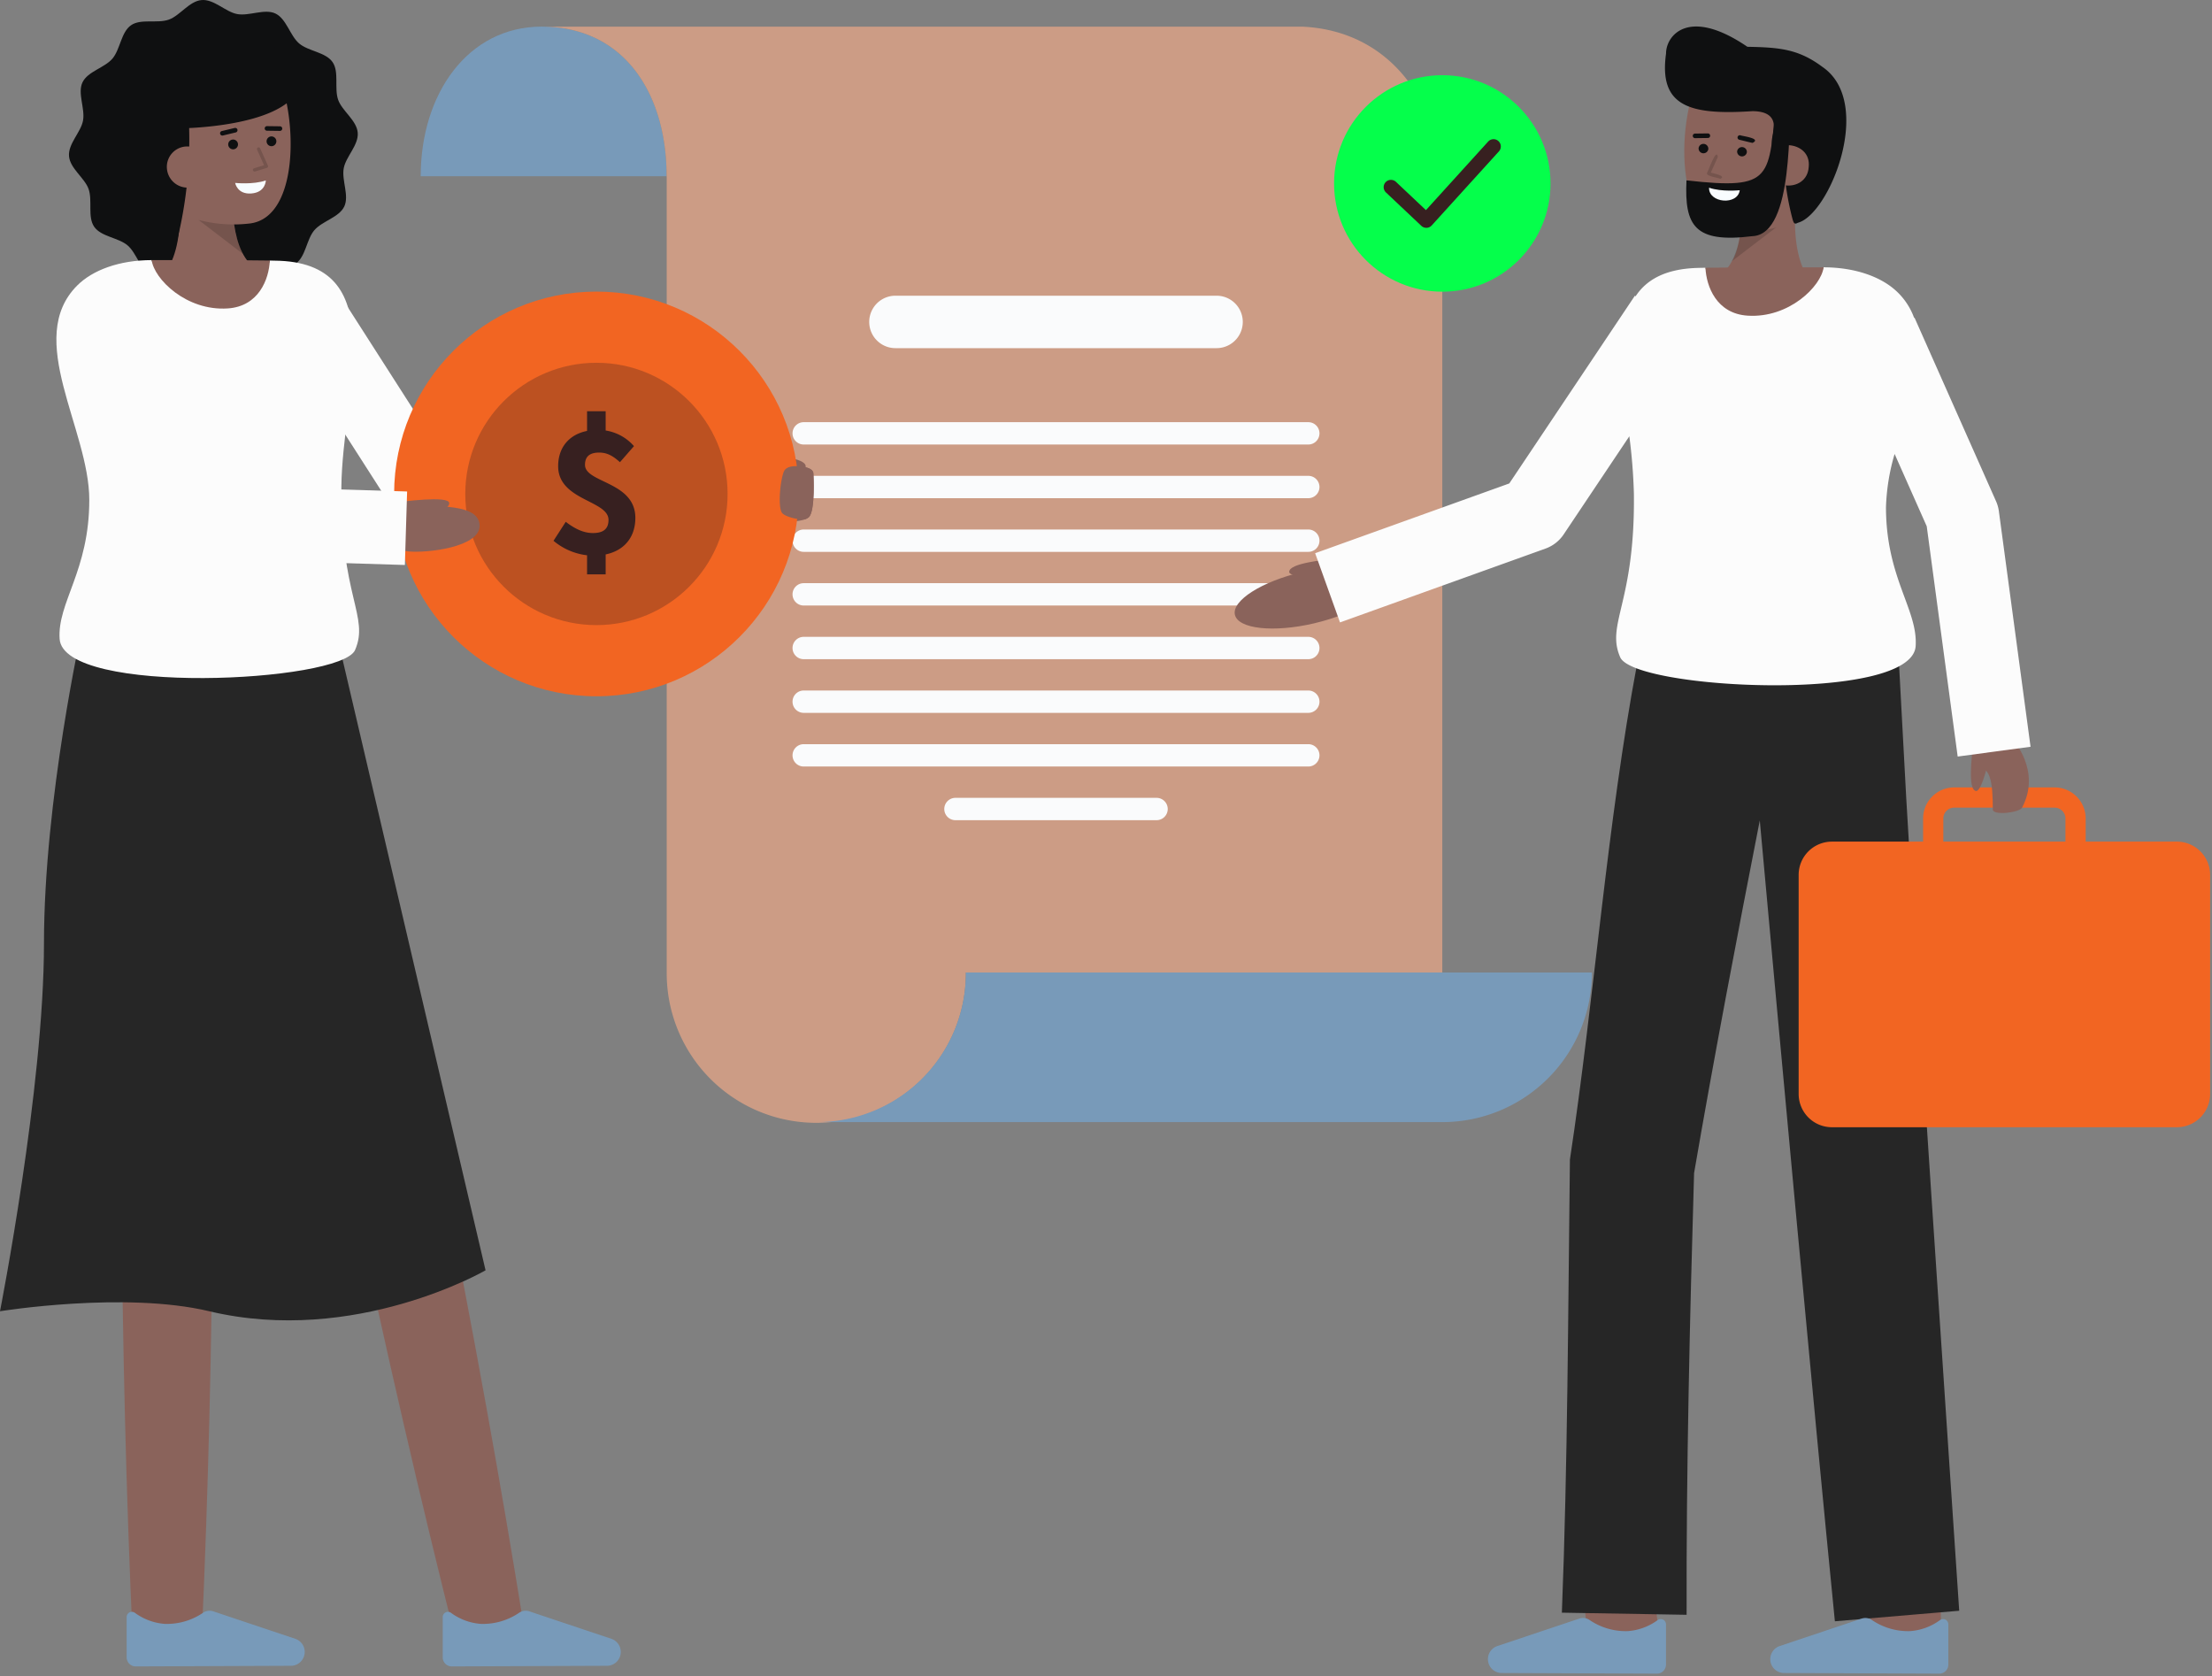 <svg xmlns="http://www.w3.org/2000/svg" width="656" height="497" fill="none" viewBox="0 0 656 497">
  <rect x="0" y="0" width="656" height="497" fill="#808080" stroke="none"/>
  <g class="Loan approved" clip-path="url(#a)">
    <g class="Group">
      <path fill="#789AB9" d="M197.694 52.256c0-24.645-12.672-44.362-37.028-44.362-21.977 0-35.9 20.007-35.9 44.362" class="Vector"/>
      <path fill="#CC9C85" d="M160.667 7.9c24.333 0 36.987 19.683 37.027 44.292.02.178.03.357.028.536v235.654a44.354 44.354 0 0 0 12.918 31.504 44.364 44.364 0 0 0 62.885 0 44.36 44.36 0 0 0 12.918-31.504h141.29V57.187c0-26.387-15.233-48.135-41.619-49.287H160.667Z" class="Vector"/>
      <path fill="#789AB9" d="M242.084 332.741h185.648a44.372 44.372 0 0 0 16.977-3.376 44.372 44.372 0 0 0 24.008-24.008 44.355 44.355 0 0 0 3.377-16.977H286.445a44.176 44.176 0 0 1-44.361 44.361Z" class="Vector"/>
      <path fill="#FAFBFC" d="M265.557 103.237h95.232a7.775 7.775 0 1 0 0-15.55h-95.232a7.775 7.775 0 1 0 0 15.55Zm122.438 37.864H238.351a3.313 3.313 0 0 0-3.313 3.313v.001a3.313 3.313 0 0 0 3.313 3.313h149.644a3.313 3.313 0 0 0 3.313-3.313v-.001a3.313 3.313 0 0 0-3.313-3.313Zm0-15.913H238.351a3.313 3.313 0 0 0-3.313 3.313v.001a3.313 3.313 0 0 0 3.313 3.313h149.644a3.313 3.313 0 0 0 3.313-3.313v-.001a3.313 3.313 0 0 0-3.313-3.313Zm0 31.827H238.351a3.313 3.313 0 0 0-3.313 3.313v.001a3.313 3.313 0 0 0 3.313 3.313h149.644a3.313 3.313 0 0 0 3.313-3.313v-.001a3.313 3.313 0 0 0-3.313-3.313Zm0 15.914H238.351a3.313 3.313 0 0 0-3.313 3.313v.001a3.313 3.313 0 0 0 3.313 3.313h149.644a3.313 3.313 0 0 0 3.313-3.313v-.001a3.313 3.313 0 0 0-3.313-3.313Zm0 15.914H238.351a3.313 3.313 0 0 0-3.313 3.313v.001a3.313 3.313 0 0 0 3.313 3.313h149.644a3.313 3.313 0 0 0 3.313-3.313v-.001a3.313 3.313 0 0 0-3.313-3.313Zm0 31.827H238.351a3.313 3.313 0 0 0-3.313 3.313v.001a3.313 3.313 0 0 0 3.313 3.313h149.644a3.313 3.313 0 0 0 3.313-3.313v-.001a3.313 3.313 0 0 0-3.313-3.313Zm0-15.913H238.351a3.313 3.313 0 0 0-3.313 3.313v.001a3.313 3.313 0 0 0 3.313 3.313h149.644a3.313 3.313 0 0 0 3.313-3.313v-.001a3.313 3.313 0 0 0-3.313-3.313Zm-45.002 31.827h-59.64a3.313 3.313 0 0 0-3.313 3.313v.001a3.313 3.313 0 0 0 3.313 3.313h59.64a3.313 3.313 0 0 0 3.313-3.313v-.001a3.313 3.313 0 0 0-3.313-3.313Z" class="Vector"/>
    </g>
    <g class="Group">
      <g class="Group">
        <path fill="#0F1011" d="M106.091 39.356c.3 3.669-3.524 7.085-4.154 10.543-.652 3.578 1.686 8.122.16 11.332-1.547 3.256-6.563 4.312-8.882 7.041-2.32 2.729-2.554 7.849-5.518 9.9-2.922 2.023-7.784.447-11.21 1.667-3.31 1.179-6.065 5.5-9.735 5.8-3.67.3-7.085-3.525-10.543-4.155-3.578-.652-8.122 1.686-11.332.16-3.256-1.547-4.312-6.563-7.041-8.882-2.73-2.319-7.85-2.554-9.9-5.518-2.023-2.922-.447-7.784-1.667-11.209-1.18-3.311-5.5-6.066-5.8-9.736-.3-3.67 3.525-7.085 4.155-10.543.652-3.578-1.686-8.122-.16-11.332 1.547-3.256 6.563-4.312 8.882-7.041s2.554-7.849 5.518-9.9c2.922-2.023 7.784-.447 11.209-1.667 3.31-1.179 6.066-5.5 9.736-5.8 3.67-.3 7.085 3.525 10.543 4.155 3.578.652 8.122-1.686 11.332-.16 3.256 1.547 4.316 6.563 7.04 8.882 2.726 2.319 7.85 2.554 9.9 5.518 2.024 2.922.448 7.784 1.668 11.209 1.179 3.311 5.502 6.066 5.799 9.736Z" class="Vector"/>
        <path fill="#8A635B" d="M49.989 79.236c1.98-3.35 4.1-9.84 3.12-21.89l15.98-2.95s-1.8 18.8 6.21 24.84h-25.31Z" class="Vector"/>
        <path fill="#000" d="M72.083 75.328 58.82 65.163l10.424-.1a28.742 28.742 0 0 0 2.839 10.265Z" class="Vector" opacity=".15"/>
        <path fill="#8A635B" d="M44.051 49.175c1.1 6.39 4.582 12.442 10.215 14.51a40.51 40.51 0 0 0 19.355 2.634c17.491-1.42 14.067-41.19 5.77-48.92-8.297-7.728-32.67-2.861-35.646 10.057-1.539 6.677-.745 15.637.306 21.719Z" class="Vector"/>
        <g class="Group">
          <path fill="#0F1011" d="M69.076 44.276a1.45 1.45 0 1 0 0-2.898 1.45 1.45 0 0 0 0 2.898Zm11.432-.926a1.449 1.449 0 1 0 0-2.899 1.449 1.449 0 0 0 0 2.898Zm2.514-4.535h-.01l-3.837-.052a.68.68 0 0 1 .009-1.36h.009l3.838.05a.681.681 0 0 1-.01 1.362ZM65.95 40.2a.68.68 0 0 1-.157-1.343l3.785-.907a.681.681 0 1 1 .317 1.324l-3.785.907a.669.669 0 0 1-.16.02Z" class="Vector"/>
          <path fill="#F8FCFF" d="M69.736 54.24s5.348.57 9.1-.738c0 0-.033 3.523-4.265 3.866-4.232.343-4.835-3.128-4.835-3.128Z" class="Vector"/>
        </g>
        <path fill="#0F1011" d="M55.834 32.634a125.363 125.363 0 0 1-4.866 44.406s-12.193-21.025-14.08-38.53C35.122 22.1 47.223 12.422 55.394 10.6 86.444 3.689 88.68 26.37 88.68 26.37c-5.657 11.764-36.206 11.712-36.206 11.712" class="Vector"/>
        <path fill="#8A635B" d="M61.754 49.066a6.143 6.143 0 0 1-12.245.993 6.041 6.041 0 0 1 5.626-6.62c4.378-.14 6.345 2.246 6.619 5.627Z" class="Vector"/>
        <g class="Group" opacity=".15">
          <path fill="#000" d="M75.5 50.87a.5.5 0 0 1-.146-.978l2.947-.9-2.056-4.592a.5.5 0 1 1 .913-.409l2.289 5.11a.5.5 0 0 1-.31.682l-3.49 1.068a.5.5 0 0 1-.147.019Z" class="Vector"/>
        </g>
      </g>
      <g class="Group">
        <path fill="#8A635B" d="M103.315 218.375c19.95 87.888 38.015 176.366 52.271 265.367l-20.04 4.122c-22.031-87.4-40.358-175.826-56.718-264.452l24.487-5.037Zm-41.238 5.444c1.832 87.312 1.7 174.821-2.271 262.074h-20.46c-3.968-87.252-4.1-174.763-2.27-262.074h25Z" class="Vector"/>
        <path fill="#789AB9" d="M86.276 493.96a4.115 4.115 0 0 0 3.003-1.326A4.11 4.11 0 0 0 87.693 486l-24.442-8.186a3.463 3.463 0 0 0-2.873.319 19.11 19.11 0 0 1-11.467 3.4 17.035 17.035 0 0 1-8.821-3.222 1.55 1.55 0 0 0-1.644-.202 1.55 1.55 0 0 0-.883 1.402v11.952a2.68 2.68 0 0 0 1.66 2.478c.327.134.676.202 1.029.2l46.024-.181Zm93.733 0a4.118 4.118 0 0 0 3.003-1.326 4.113 4.113 0 0 0 .259-5.256 4.097 4.097 0 0 0-1.844-1.378l-24.443-8.186a3.46 3.46 0 0 0-2.872.319 19.114 19.114 0 0 1-11.468 3.4 17.03 17.03 0 0 1-8.82-3.222 1.542 1.542 0 0 0-1.644-.201 1.547 1.547 0 0 0-.884 1.401v11.952a2.678 2.678 0 0 0 2.689 2.678l46.024-.181Z" class="Vector"/>
        <path fill="#262626" d="M24.4 186.123s-11.36 50.871-11.36 93.654C13.04 322.56 0 388.821 0 388.821s36.967-5.98 62.044 0C105.253 399.123 144 376.689 144 376.689l-43.52-185.87-76.08-4.696Z" class="Vector"/>
      </g>
      <g class="Group">
        <g class="Group">
          <path fill="#8A635B" d="M221.05 138.491s8.209-3.989 14.374-2.458c6.165 1.531 3.277 4.184-1.21 5.128s-14.343 2.479-14.343 2.479" class="Vector"/>
          <path fill="#8A635B" d="M225.845 138.3s15.218-1.6 15.376 2.062c0 0 .667 11.295-1.4 13.042-3.121 2.636-18.579.572-18.579.572l4.603-15.676Z" class="Vector"/>
        </g>
        <g class="Group">
          <path fill="#FCFCFC" d="M185.615 156.968h-59.479a10.502 10.502 0 0 1-8.841-4.836L79.713 93.464 97.4 82.137l34.484 53.831h53.735l-.004 21Z" class="Vector"/>
          <path fill="#FCFCFC" d="M105.3 192.757c-4.19 9.63-86.52 13.63-87.62-3.31-.7-10.781 8.8-20.19 8.8-41.2S7.152 100.406 22.9 84.656c4.57-4.569 12.46-7.519 22.08-7.529.72 5.609 34.78 5.63 35.04.13 1.3.02 2.31.039 2.94.07 33.18 1.43 18.6 39.19 18.28 66.93-.388 32.46 8.382 38.58 4.06 48.5Z" class="Vector"/>
          <path fill="#8A635B" d="M80.022 77.257c-.26 5.5-3.25 13.589-12.48 14.2-12.3.81-21.84-8.721-22.56-14.33h.03c12.11 0 27.95.02 35.01.13Z" class="Vector"/>
        </g>
        <g class="Group">
          <g class="Group">
            <path fill="#F26522" d="M176.882 206.468c33.137 0 60-26.863 60-60s-26.863-60-60-60-60 26.863-60 60 26.863 60 60 60Z" class="Vector"/>
            <g class="Group" opacity=".29">
              <path fill="#372020" d="M176.882 185.364c21.482 0 38.896-17.414 38.896-38.896s-17.414-38.896-38.896-38.896c-21.481 0-38.896 17.414-38.896 38.896s17.415 38.896 38.896 38.896Z" class="Vector"/>
            </g>
          </g>
          <path fill="#372020" d="m164.151 160.362 3.628-5.627c2.876 2.2 5.391 3.328 8.067 3.328 3.206 0 4.617-1.33 4.617-3.905 0-5.821-14.934-5.716-14.934-15.925 0-6.563 4.546-10.743 11.715-10.743a14.036 14.036 0 0 1 10.77 4.8l-4.162 4.767c-2.056-1.87-3.8-2.855-6.162-2.855-2.722 0-4.2 1.1-4.2 3.639 0 5.4 14.934 4.924 14.934 15.738 0 6.5-4.3 11.2-12.58 11.2a18.828 18.828 0 0 1-11.693-4.417Zm9.95-38.417h5.519v8.148h-5.52l.001-8.148Zm0 39.433h5.519v8.94h-5.52l.001-8.94Z" class="Vector"/>
        </g>
        <path fill="#8A635B" d="M239.816 153.412a3.46 3.46 0 0 1-.929.528c-1.794.37-6.315-.712-7.04-1.966-1.18-2.041-.448-9.415.593-12.091.977-2.5 5.843-1.453 6.482-1.334a.42.42 0 0 0 .061.016c1.327.364 2.2.932 2.237 1.805 0 0 .67 11.29-1.404 13.042Z" class="Vector"/>
        <g class="Group">
          <path fill="#8A635B" d="M107.336 160.229s2.409-13.154 11.715-10.865c5.871 1.445 22.934-1.133 23.193 6.406.225 6.542-15.8 8.286-21.1 7.741-4.757-.489-13.808-3.282-13.808-3.282Z" class="Vector"/>
          <path fill="#8A635B" d="M115.643 149.219s13.843-2.042 16.935-.727c2.738 1.163-4 4.8-4 4.8l-12.935-4.073Z" class="Vector"/>
        </g>
        <path fill="#FCFCFC" d="m120.071 167.534-61.88-1.888a10.902 10.902 0 0 1-9.322-5.833l-30.552-58.255 19.31-10.127 27.594 52.615 55.515 1.694-.665 21.794Z" class="Vector"/>
      </g>
    </g>
    <g class="Group">
      <g class="Group">
        <path fill="#8A635B" d="m470.941 485.469 20.854-2.48c-.94-7.893-2-17.374-2.073-18.929v.245h-21c.004.63.004 2.546 2.219 21.164Zm83.676 2.51 21-.068s-.07-21.685-.07-23.606h-21c0 1.927.07 23.674.07 23.674Z" class="Vector"/>
        <path fill="#262626" d="M463.194 478.207c1.737-44.008 1.843-90.231 2.387-134.356 7.219-47.594 11.019-99.793 19.934-147.051l.267.078.782-5.329 76.076-4.7 2.677 49.7c3.829 66.58 11.233 173.615 15.712 241.088l-36.869 3.123c-6.585-66.359-16.322-172.074-22.272-237.478-6.53 33.326-13.687 70.856-19.485 104.578-1.269 43.078-2.33 87.969-2.215 130.978l-36.994-.631Z" class="Vector"/>
        <path fill="#789AB9" d="M529.088 496.1a4.1 4.1 0 0 1-3.863-2.764 4.12 4.12 0 0 1 .601-3.815 4.114 4.114 0 0 1 1.845-1.377l24.442-8.187a3.46 3.46 0 0 1 2.872.32 19.112 19.112 0 0 0 11.468 3.4 17.034 17.034 0 0 0 8.821-3.222 1.552 1.552 0 0 1 1.644-.202 1.547 1.547 0 0 1 .883 1.402v11.955a2.678 2.678 0 0 1-2.689 2.678l-46.024-.188Zm-83.733 0a4.1 4.1 0 0 1-3.863-2.764 4.103 4.103 0 0 1 2.445-5.192l24.443-8.187a3.461 3.461 0 0 1 2.872.32 19.112 19.112 0 0 0 11.468 3.4 17.03 17.03 0 0 0 8.82-3.222 1.552 1.552 0 0 1 1.644-.202 1.547 1.547 0 0 1 .883 1.402v11.955a2.678 2.678 0 0 1-2.688 2.678l-46.024-.188Z" class="Vector"/>
      </g>
      <g class="Group">
        <path fill="#F26522" d="M533.416 259.434v64.956a9.865 9.865 0 0 0 9.866 9.867h102.295a9.865 9.865 0 0 0 9.866-9.867v-64.956a9.861 9.861 0 0 0-2.89-6.976 9.861 9.861 0 0 0-6.976-2.89H618.54v-6.855a9.234 9.234 0 0 0-9.223-9.223h-29.776a9.234 9.234 0 0 0-9.223 9.223v6.855h-27.036a9.861 9.861 0 0 0-6.976 2.89 9.861 9.861 0 0 0-2.89 6.976Zm79.124-9.866h-36.222v-6.855a3.228 3.228 0 0 1 3.223-3.223h29.776a3.228 3.228 0 0 1 3.223 3.223v6.855Z" class="Vector"/>
        <g class="Group">
          <path fill="#8A635B" d="M395.4 165.516c-2.9.679-12.961 1.42-13.076 4.046-.07 1.575 7.568 1.626 7.568 1.626" class="Vector"/>
          <path fill="#8A635B" d="M389.728 184.837c11.994-2.81 20.919-8.493 19.935-12.694-.985-4.202-11.505-5.33-23.499-2.521-11.993 2.81-20.918 8.493-19.934 12.694.984 4.201 11.505 5.33 23.498 2.521Z" class="Vector"/>
        </g>
        <g class="Group">
          <path fill="#8A635B" d="M584.98 220.892c0 2.98-1.574 12.943.957 13.655 1.517.426 3.31-7 3.31-7" class="Vector"/>
          <path fill="#8A635B" d="M596.927 219.328s8.559 9.222 2.741 20.162c-.807 1.517-8.672 2.408-8.672.549 0-7.8-.606-13.918-5.743-12.048v-12.564" class="Vector"/>
        </g>
        <path fill="#FCFCFC" d="m447.6 143.356 37.238-55.647.22.147c3.2-4.88 8.695-8 17.774-8.388.629-.03 1.639-.05 2.94-.07.259 5.5 34.319 5.48 35.04-.13 9.619.01 17.509 2.96 22.08 7.53a20.152 20.152 0 0 1 4.772 7.467l.121-.054 24.172 54.424c.42.945.703 1.946.841 2.971l9.391 69.829-21.609 2.906-9.18-68.282-9.525-21.446a62.327 62.327 0 0 0-2.56 15.775c0 21.01 9.5 30.42 8.8 41.2-1.1 16.94-83.43 12.94-87.619 3.31-4.321-9.92 4.449-16.04 4.059-48.5a165.054 165.054 0 0 0-1.354-17.031l-19.473 29.1a10.92 10.92 0 0 1-5.375 4.2l-60.957 21.9-7.371-20.522 57.575-20.689Z" class="Vector"/>
        <path fill="#8A635B" d="M505.775 79.4c.259 5.5 3.25 13.59 12.48 14.2 12.3.81 21.839-8.72 22.56-14.33h-.031c-12.109-.002-27.949.018-35.009.13Z" class="Vector"/>
      </g>
      <g class="Group">
        <path fill="#8A635B" d="M532.333 66.29a64.903 64.903 0 0 1 .239-6.76c-2.684-.5-13.111-2.428-15.979-2.96.554 1.961.052 16.79-3 20.91a11.84 11.84 0 0 1-3.12 3.82H535.6c-1.558-2.68-3.158-7.3-3.267-15.01Z" class="Vector"/>
        <path fill="#000" d="m513.58 77.494 13.272-10.154-10.424-.108a28.753 28.753 0 0 1-2.848 10.262Z" class="Vector" opacity=".15"/>
        <path fill="#8A635B" d="M541.634 51.366c-2.035 15.024-16.528 18.24-29.585 17.117-17.49-1.434-14.03-41.2-5.727-48.926 8.303-7.726 32.677-2.833 35.638 10.087 1.533 6.682.727 15.641-.326 21.722Z" class="Vector"/>
        <path fill="#0F1011" d="M494.09 15.865c-.011-5.3 6.614-13.929 24.128-1.99 9.606.175 15.177.686 22.244 5.96 15.531 10.604 2.034 43.875-7.309 46.226-.956.57-1.188.106-1.52-.957a80.946 80.946 0 0 1-2.233-11.969c-.571-4.2-4.345-6.87-3.889-11.9.16-1.758 2.991-8.2-5.772-8.273-19.128 1.277-27.792-1.679-25.649-17.097Z" class="Vector"/>
        <path fill="#8A635B" d="M524.154 48.542c-.767 7.933 11.71 8.957 12.244 1 .919-8.19-12.436-8.771-12.244-1Z" class="Vector"/>
        <path fill="#0F1011" d="m526.851 29.056 4.524 1.656c-1.38 3.792 1.055 38.83-11.69 39.318-17.106 2.118-20.175-3.048-19.535-16.55 26.202 2.972 24.24-.78 26.701-24.424Z" class="Vector"/>
        <g class="Group">
          <path fill="#0F1011" d="M515.172 44.878a1.45 1.45 0 0 0 2.887.236 1.45 1.45 0 0 0-2.887-.236Zm-11.431-.938a1.45 1.45 0 0 0 2.888.237 1.45 1.45 0 0 0-2.888-.237Zm-1.067-2.969s3.842-.049 3.846-.048a.678.678 0 0 0 .648-.689.68.68 0 0 0-.665-.672l-3.838.048a.68.68 0 0 0-.65.685.68.68 0 0 0 .659.676Zm17.07 1.399c2.756-1.338-3.02-1.985-3.626-2.253a.683.683 0 0 0-.807.507.685.685 0 0 0 .489.817c.189.024 3.748.942 3.944.929Z" class="Vector"/>
        </g>
        <g class="Group" opacity=".15">
          <path fill="#000" d="M510.183 53.033c2.056-.926-2.4-1.631-2.8-1.883l2.061-4.591c-.38-3.118-2.955 4.556-3.2 4.7-.471 1.013 3.491 1.468 3.939 1.774Z" class="Vector"/>
        </g>
        <path fill="#F8FCFF" d="M515.946 56.408s-5.349.564-9.1-.746c-.155 4.598 8.517 5.292 9.1.746Z" class="Vector"/>
      </g>
    </g>
    <g class="Group">
      <path fill="#05FF4B" d="M427.733 86.494c17.727 0 32.098-14.37 32.098-32.098 0-17.727-14.371-32.098-32.098-32.098-17.727 0-32.098 14.37-32.098 32.098 0 17.727 14.371 32.098 32.098 32.098Z" class="Vector"/>
      <path fill="#372020" d="M423 67.557a2.16 2.16 0 0 1-1.484-.589l-10.491-9.9a2.152 2.152 0 0 1-.677-1.51 2.147 2.147 0 0 1 .588-1.546 2.166 2.166 0 0 1 3.057-.089l8.888 8.387 18.482-20.367a2.16 2.16 0 0 1 3.721 1.362 2.165 2.165 0 0 1-.521 1.544l-19.964 22a2.17 2.17 0 0 1-1.518.708H423Z" class="Vector"/>
    </g>
  </g>
  <defs>
    <clipPath id="a" class="a">
      <path fill="#fff" d="M0 0h655.443v496.288H0z"/>
    </clipPath>
  </defs>
</svg>

